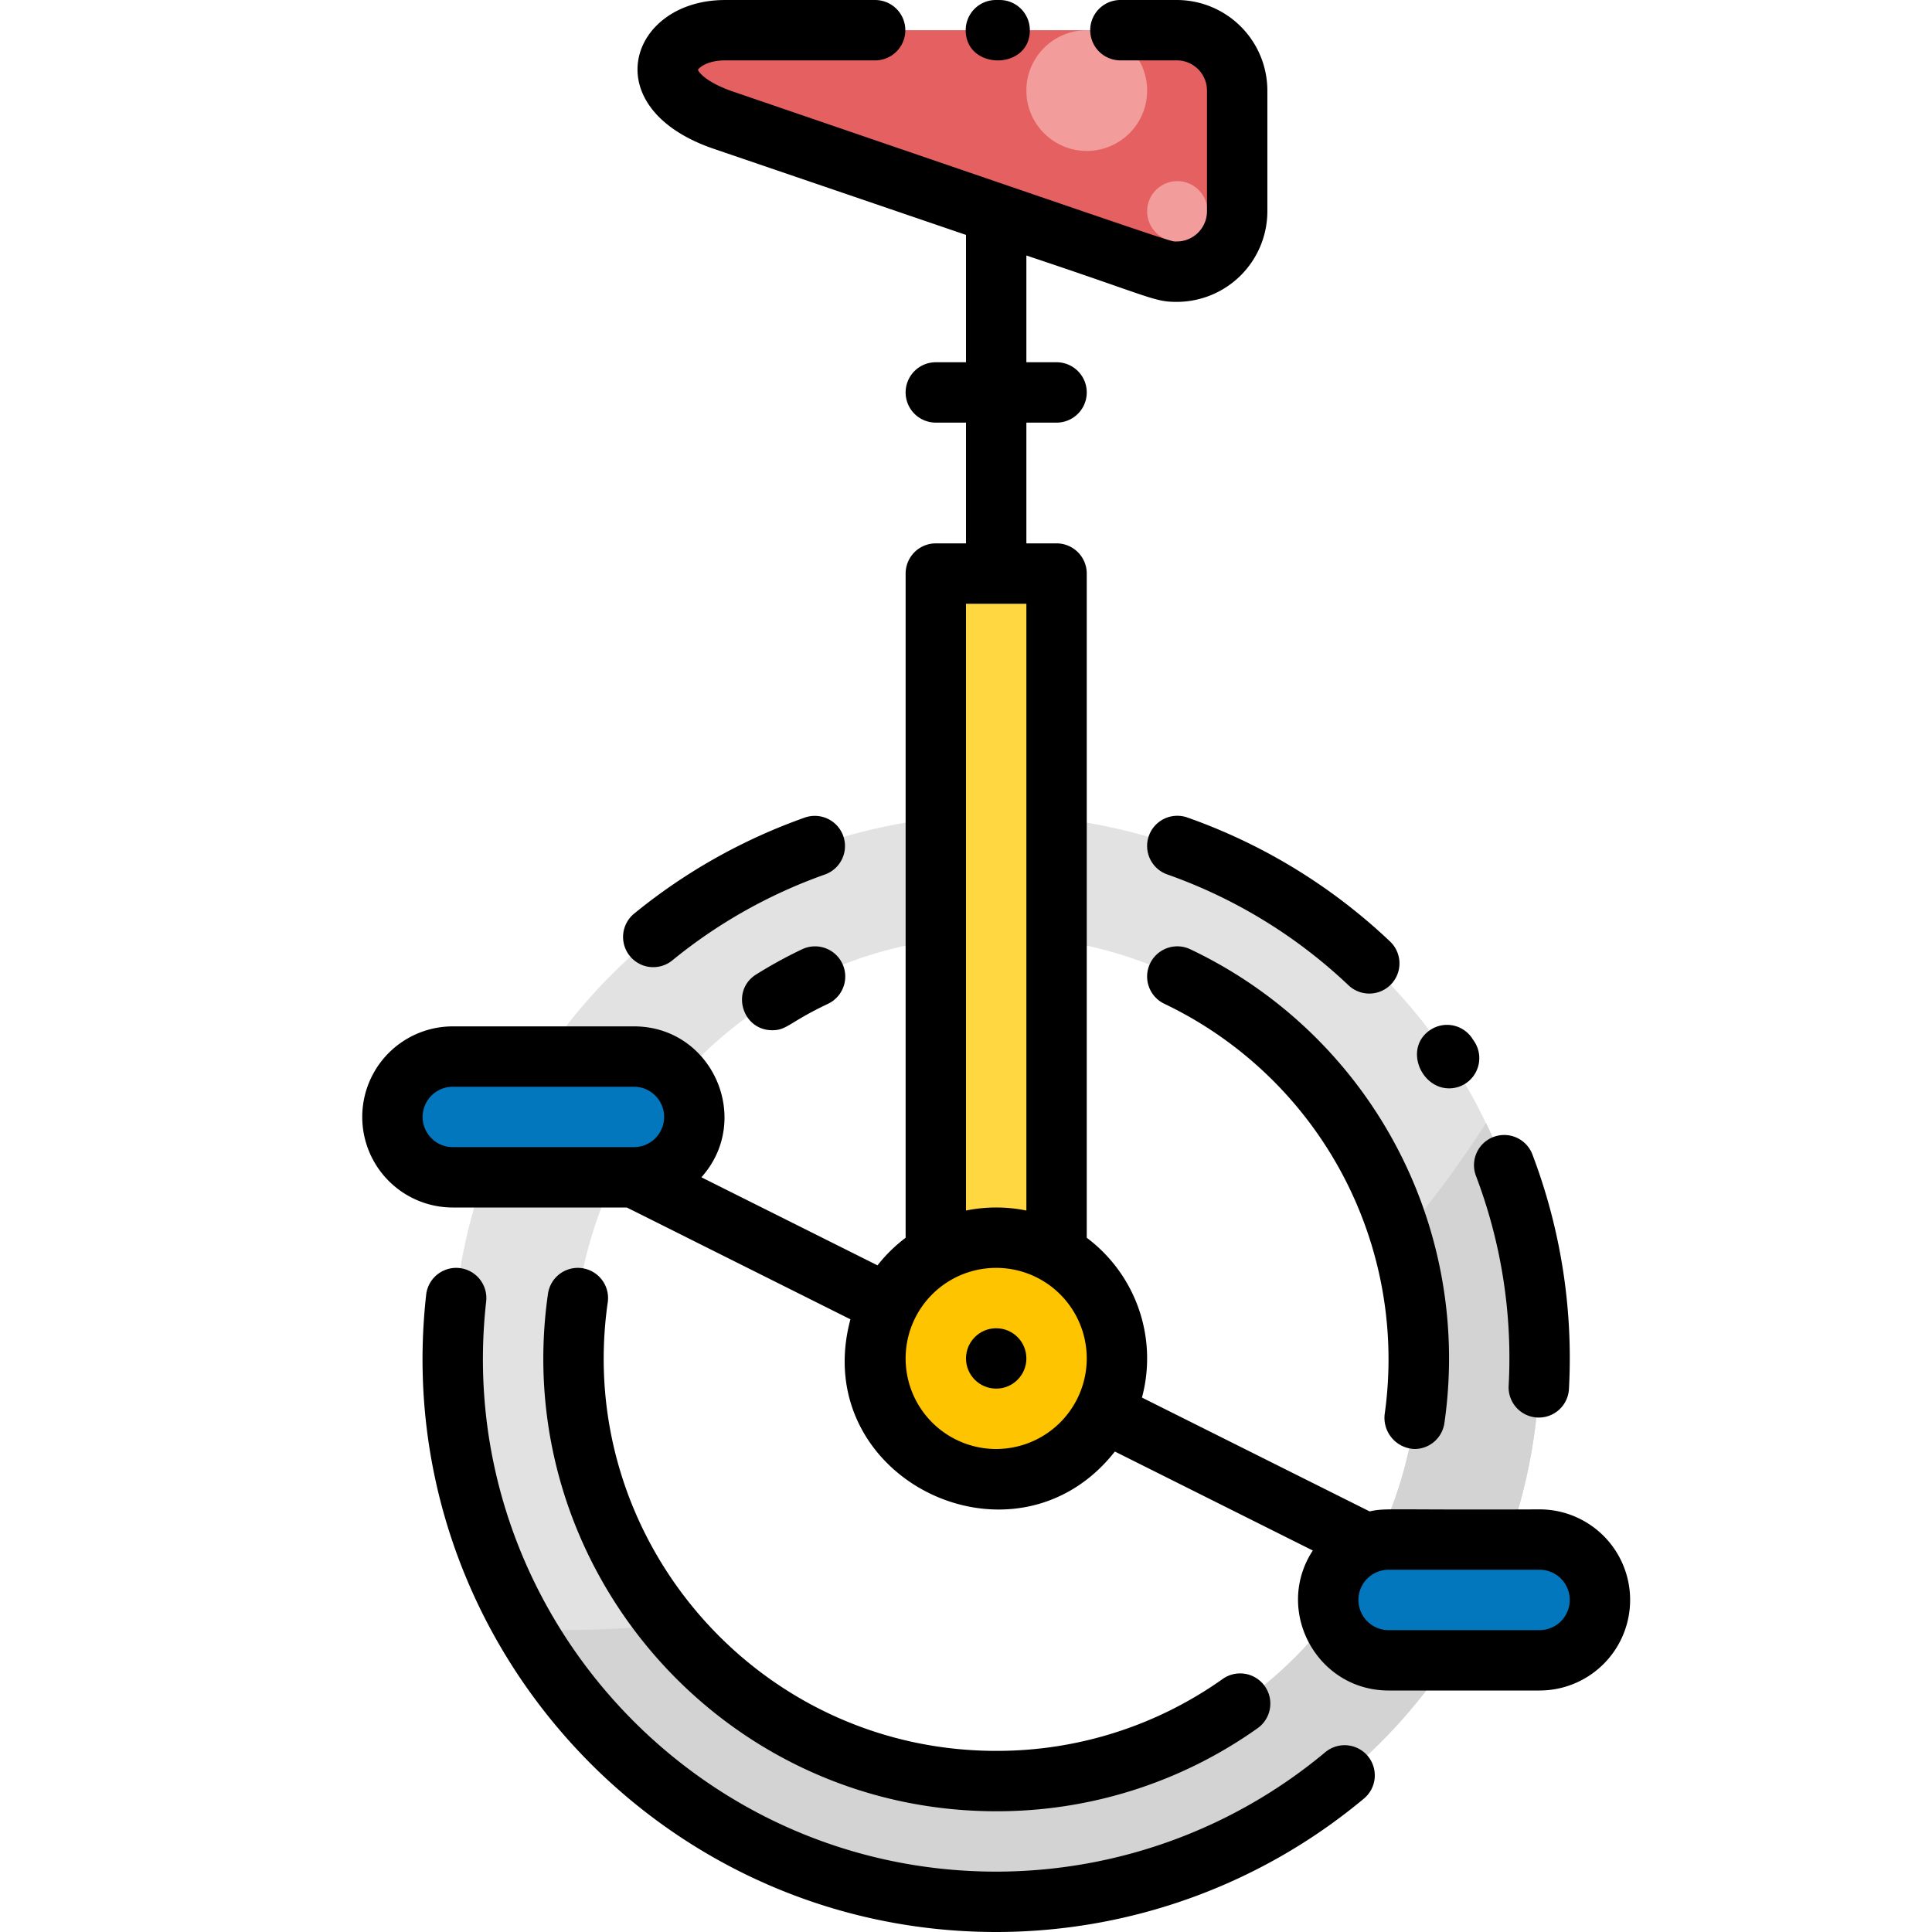 <svg height="512" viewBox="0 0 512 512" width="512" xmlns="http://www.w3.org/2000/svg"><g id="Unicycle"><g id="Filled"><g id="Filled-2" data-name="Filled"><path d="m264 216a144 144 0 1 0 144 144 144 144 0 0 0 -144-144zm0 256a112 112 0 1 1 112-112 112 112 0 0 1 -112 112z" fill="#e2e2e2"/></g><path d="m393.816 297.6a292.932 292.932 0 0 1 -22.452 30.431 112.01 112.01 0 0 1 -194.337 102.531q-14.322 1.421-29.027 1.438-4.425 0-8.816-.143a144.03 144.03 0 0 0 254.632-134.257z" fill="#d3d3d3"/><path d="m305.922 70.84-113.778-38.84c-24-8-16.144-24 0-24h119.72a16 16 0 0 1 16 16v31.984a16 16 0 0 1 -21.942 14.856z" fill="#e56161"/><path d="m248 152h32v184h-32z" fill="#ffd740"/><circle cx="264" cy="360" fill="#ffc400" r="32"/><rect fill="#0277bd" height="32" rx="16" width="72" x="352" y="408"/><rect fill="#0277bd" height="32" rx="16" width="80" x="104" y="280"/><g fill="#f29c9c"><circle cx="288" cy="24" r="16"/><circle cx="312" cy="56" r="8"/></g></g><g id="Outline"><path d="m178.206 254.48a135.207 135.207 0 0 1 40.461-22.748 8 8 0 0 0 -5.334-15.084 151.177 151.177 0 0 0 -45.233 25.432 8 8 0 1 0 10.111 12.4z"/><path d="m351.14 464.411a136.135 136.135 0 0 1 -87.14 31.589c-80.946 0-144.2-70.691-135.16-151.106a8 8 0 0 0 -15.9-1.788c-10.119 90.13 60.797 168.894 151.06 168.894a152.153 152.153 0 0 0 97.4-35.312 8 8 0 1 0 -10.259-12.277z"/><path d="m384.044 288.43a8.01 8.01 0 0 0 6.663-12.417l-.584-.873a8 8 0 0 0 -11.1-2.183c-6.998 4.697-2.582 15.473 5.021 15.473z"/><path d="m304.457 221.524a8 8 0 0 0 4.877 10.209 135.11 135.11 0 0 1 47.992 29.339 8 8 0 1 0 10.983-11.634 151.011 151.011 0 0 0 -53.643-32.791 8 8 0 0 0 -10.209 4.877z"/><path d="m391.161 311.663a135.914 135.914 0 0 1 8.649 55.584 8 8 0 0 0 15.978.842 151.862 151.862 0 0 0 -9.672-62.113 8 8 0 1 0 -14.955 5.687z"/><path d="m272.92 8a8 8 0 0 0 -8-8h-1a8 8 0 0 0 -8 8c0 10.642 17 10.721 17 0z"/><circle cx="264" cy="360" r="8"/><path d="m212.57 251.563a119.144 119.144 0 0 0 -12.18 6.679c-6.811 4.27-3.714 14.779 4.257 14.779 3.945 0 4.3-2.029 14.783-7a8 8 0 1 0 -6.86-14.455z"/><path d="m154.277 336.081a7.994 7.994 0 0 0 -9.056 6.781c-10.35 72.088 45.623 137.138 118.779 137.138a119.22 119.22 0 0 0 69.273-22 8 8 0 1 0 -9.246-13.059 103.3 103.3 0 0 1 -60.027 19.059c-63.3 0-111.934-56.262-102.941-118.862a8 8 0 0 0 -6.782-9.057z"/><path d="m374.87 384a8 8 0 0 0 7.909-6.865 119.993 119.993 0 0 0 -67.348-125.573 8 8 0 1 0 -6.862 14.455 104.391 104.391 0 0 1 58.372 108.846 8.271 8.271 0 0 0 7.929 9.137z"/><path d="m408 400c-41.283.179-40.649-.4-45.038.536l-60.333-30.166a39.946 39.946 0 0 0 -14.629-42.349v-176.021a8 8 0 0 0 -8-8h-8v-32h8a8 8 0 0 0 0-16h-8v-28.287c33.286 11.087 33.762 12.287 39.878 12.287a24.028 24.028 0 0 0 23.986-24.016v-31.984a24.027 24.027 0 0 0 -24-24h-14.944a8 8 0 0 0 0 16h14.944a8.009 8.009 0 0 1 8 8v31.984a8.018 8.018 0 0 1 -7.986 8.016c-1.833 0 5.434 2.391-117.2-39.59-7.4-2.468-9.5-5.227-9.713-5.9.337-.644 2.565-2.506 7.183-2.506h39.772a8 8 0 0 0 0-16h-39.776c-25.415 0-34.953 28.782-2.585 39.571l66.441 22.677v33.748h-8a8 8 0 0 0 0 16h8v32h-8a8 8 0 0 0 -8 8v176.021a40.357 40.357 0 0 0 -7.452 7.309l-46.674-23.337c13.726-15.323 2.926-39.993-17.874-39.993h-48a24 24 0 0 0 0 48h46.111l59.26 29.63c-11.343 42.214 43.483 68.874 70.08 35.04l52.456 26.23c-10.359 15.83 1.012 37.1 20.093 37.1h40a24 24 0 0 0 0-48zm-240-96h-48a8 8 0 0 1 0-16h48a8 8 0 0 1 0 16zm88-144h16v160.805a40.148 40.148 0 0 0 -16 0zm8 224a24 24 0 1 1 24-24 24.028 24.028 0 0 1 -24 24zm144 48h-40a8 8 0 0 1 0-16h40a8 8 0 0 1 0 16z"/></g></g></svg>